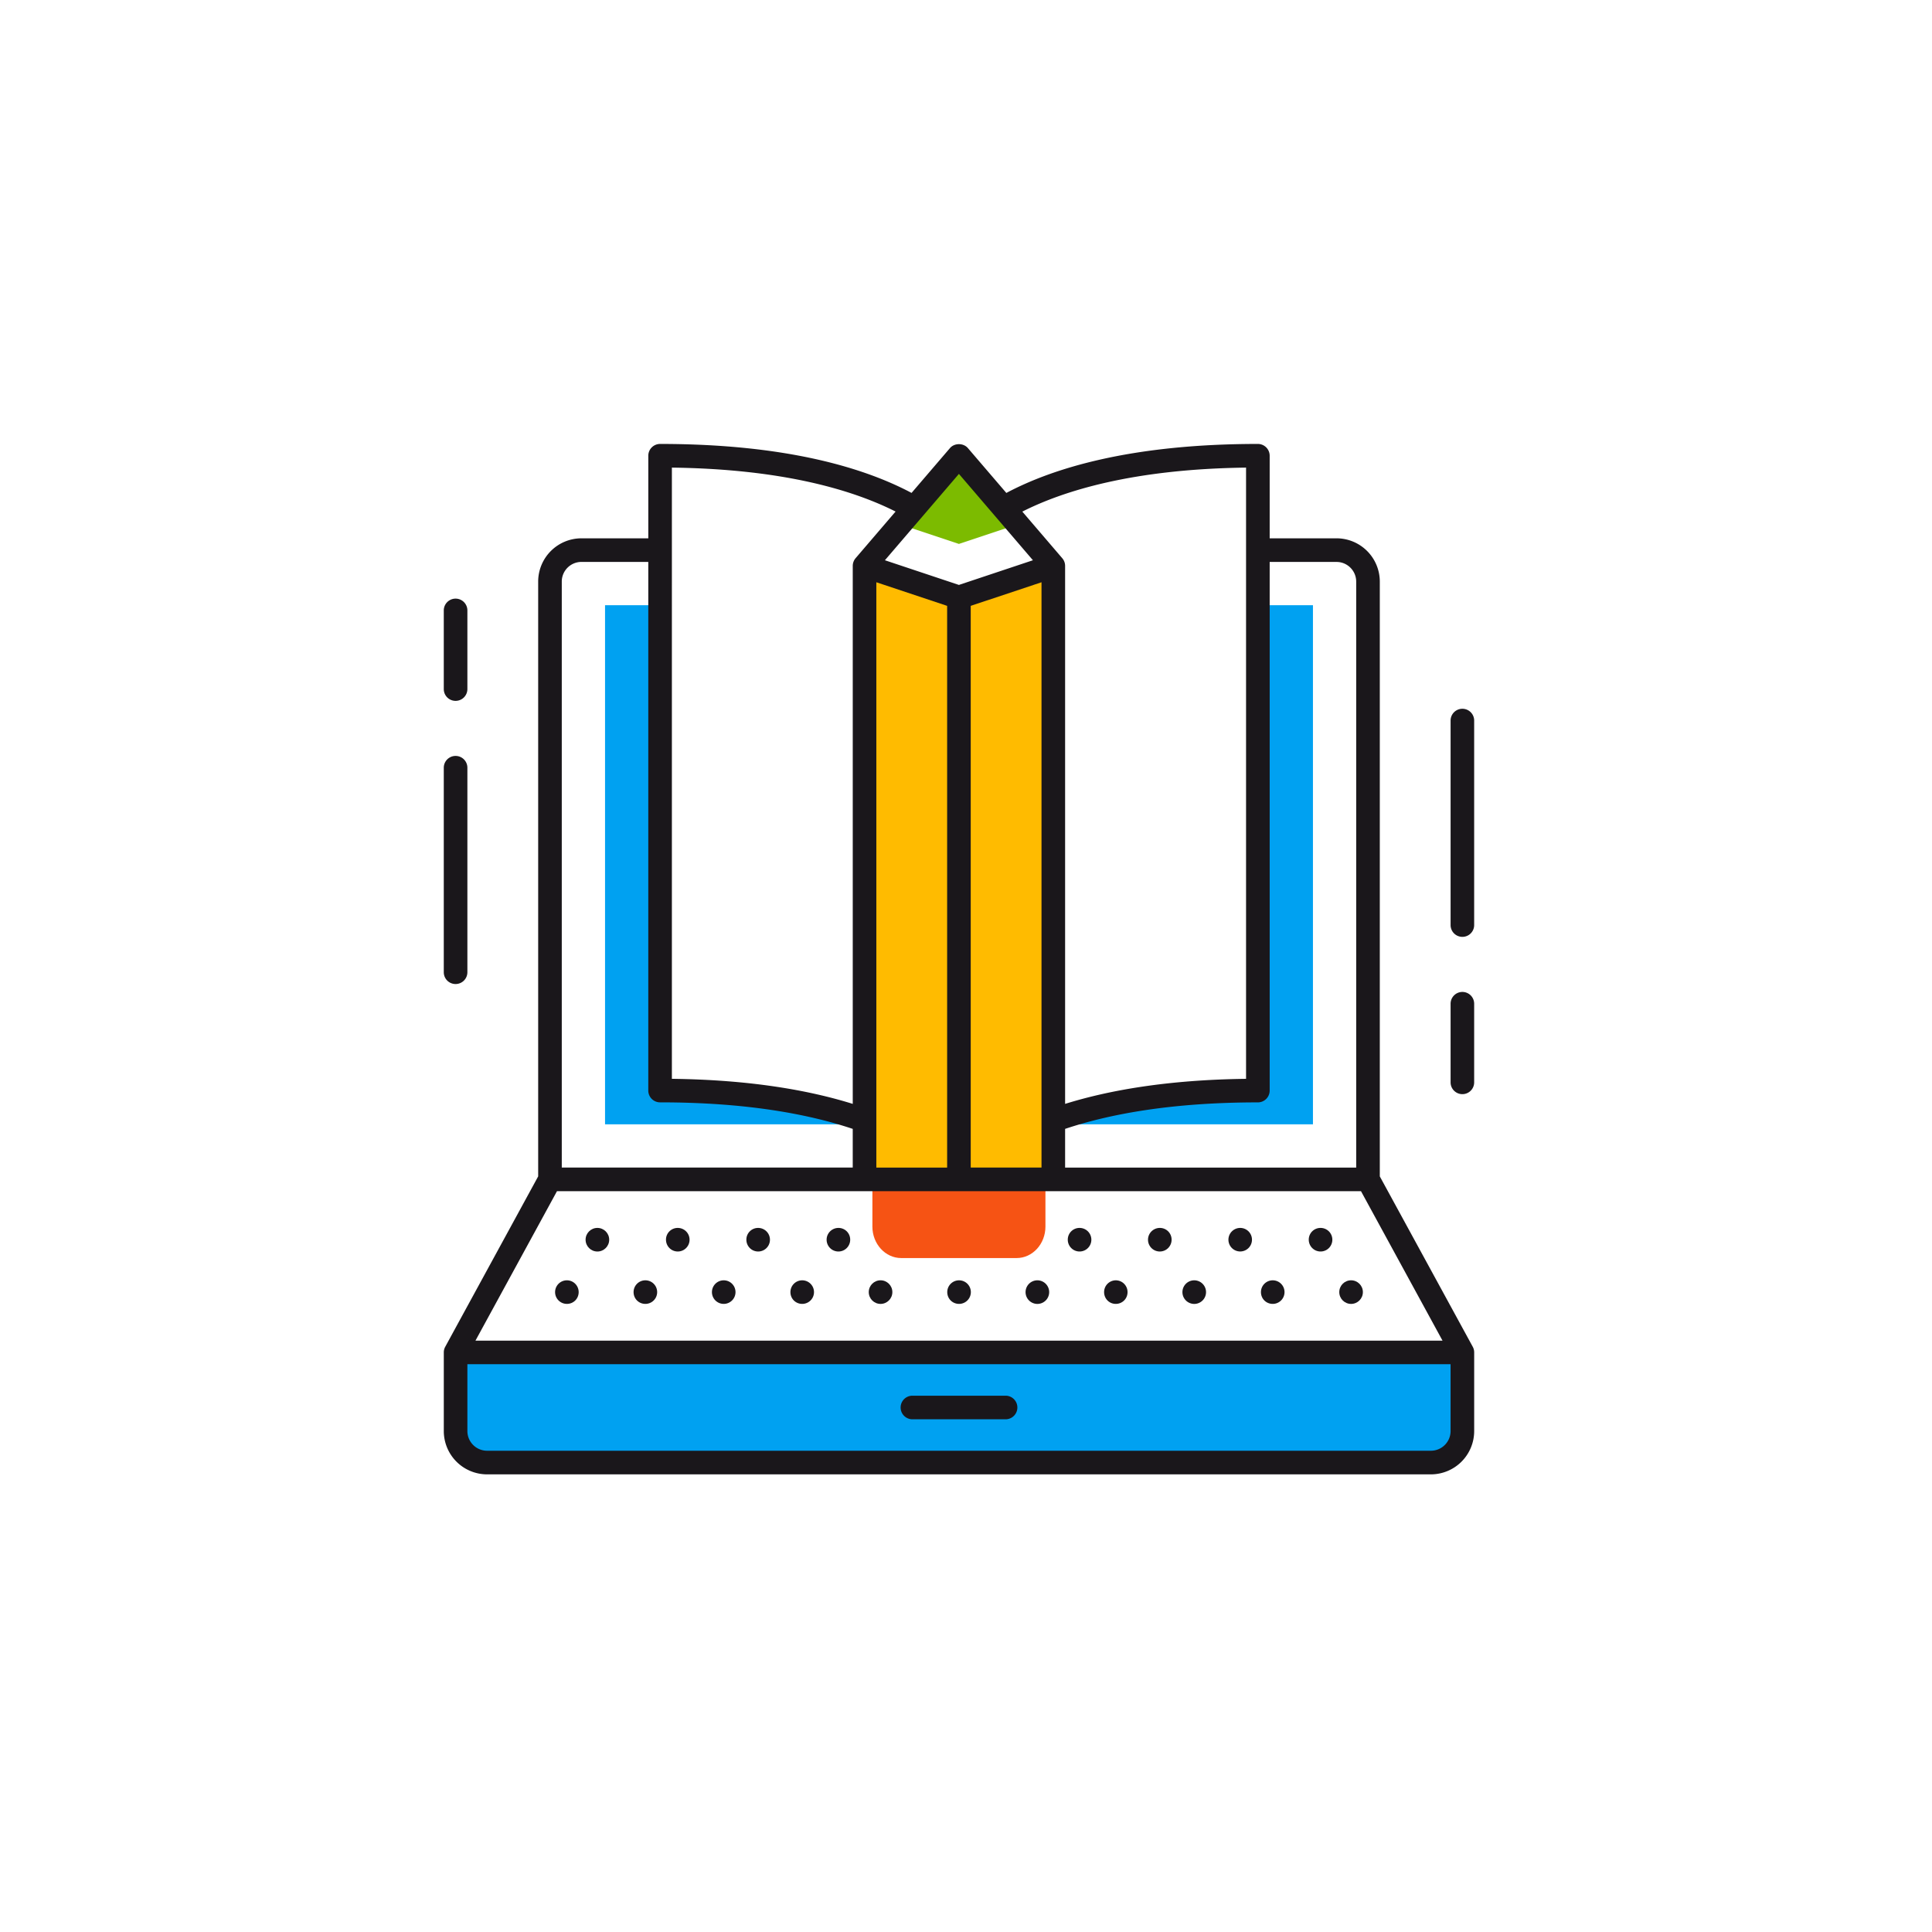 <svg xmlns="http://www.w3.org/2000/svg" viewBox="0 0 120 120" xml:space="preserve"><g fill="#00A1F1"><path d="M28.298 84.001v4.885c0 1.08.875 1.955 1.954 1.955h58.626a1.954 1.954 0 0 0 1.953-1.955v-4.885H28.298zM40.999 67.737V37.589H37.58v32.245h16.814c-2.85-1.127-7.121-2.097-13.395-2.097zM81.55 37.589h-3.421v30.147c-6.274 0-10.544.971-13.394 2.098H81.55V37.589z"/></g><path fill="#FB0" d="m59.56 37.103-5.862-1.954v38.105h11.725V35.149z"/><path fill="#F65314" d="M54.186 73.254v2.931c0 1.08.803 1.955 1.791 1.955h7.166c.989 0 1.791-.875 1.791-1.955v-2.931H54.186z"/><path fill="#7CBB00" d="m63.211 32.568-3.651-4.259-3.65 4.259 3.65 1.216z"/><g fill="#1A171B"><path d="M90.831 44.023a.732.732 0 0 0-.732.732v12.703a.732.732 0 0 0 1.464 0V44.755a.732.732 0 0 0-.732-.732zM90.831 61.611a.733.733 0 0 0-.732.733v4.884a.732.732 0 0 0 1.464 0v-4.884a.733.733 0 0 0-.732-.733zM28.297 61.12a.733.733 0 0 0 .733-.732V47.685a.733.733 0 0 0-1.466 0v12.703a.732.732 0 0 0 .733.732zM28.297 43.532a.733.733 0 0 0 .733-.733v-4.884a.733.733 0 1 0-1.466 0v4.884a.732.732 0 0 0 .733.733zM59.569 79.523a.732.732 0 0 0-.733.732c0 .41.323.732.733.732a.732.732 0 1 0 0-1.464zM64.434 79.523a.731.731 0 1 0-.002 1.466.731.731 0 0 0 .002-1.466z"/><circle cx="54.693" cy="80.255" r=".733"/><path d="M40.085 79.523a.731.731 0 0 0-.732.732c0 .41.322.732.732.732a.731.731 0 1 0 0-1.464zM35.21 79.523a.731.731 0 1 0 0 1.464c.41 0 .732-.322.732-.732 0-.4-.322-.732-.732-.732zM69.301 79.523a.73.73 0 0 0-.723.732c0 .41.322.732.723.732.41 0 .733-.322.733-.732 0-.4-.323-.732-.733-.732zM49.827 79.523a.731.731 0 0 0-.732.732c0 .41.322.732.732.732a.731.731 0 1 0 0-1.464zM44.952 79.523a.731.731 0 1 0 0 1.464.731.731 0 1 0 0-1.464zM74.177 79.523a.731.731 0 1 0-.002 1.466.731.731 0 0 0 .002-1.466z"/><circle cx="83.918" cy="80.255" r=".733"/><path d="M79.052 79.523a.731.731 0 0 0-.732.732c0 .41.322.732.732.732a.731.731 0 1 0 0-1.464zM82.022 76.269a.725.725 0 0 0-.732.732.731.731 0 1 0 1.464 0 .73.73 0 0 0-.732-.732zM47.091 76.269a.725.725 0 0 0-.732.732c0 .4.322.732.732.732a.731.731 0 1 0 0-1.464z"/><circle cx="37.105" cy="77.001" r=".733"/><path d="M42.098 76.269a.725.725 0 0 0-.732.732c0 .4.322.732.732.732a.731.731 0 1 0 0-1.464zM67.054 76.269a.725.725 0 0 0-.732.732.731.731 0 1 0 1.464 0 .731.731 0 0 0-.732-.732zM72.037 76.269a.731.731 0 1 0 0 1.464c.41 0 .733-.332.733-.732a.726.726 0 0 0-.733-.732zM77.03 76.269a.731.731 0 1 0 .732.732.73.73 0 0 0-.732-.732zM52.075 76.269a.731.731 0 1 0 0 1.464c.41 0 .732-.332.732-.732a.725.725 0 0 0-.732-.732zM56.634 88.154h5.862a.733.733 0 0 0 0-1.464h-5.862a.733.733 0 0 0 0 1.464z"/><path d="M85.702 73.068V36.124a2.69 2.69 0 0 0-2.688-2.688h-4.152v-5.129a.733.733 0 0 0-.733-.733c-7.966 0-12.798 1.542-15.623 3.044l-2.389-2.787c-.278-.324-.834-.324-1.112 0l-2.387 2.785c-2.825-1.501-7.656-3.042-15.619-3.042a.733.733 0 0 0-.732.733v5.129h-4.152a2.69 2.69 0 0 0-2.688 2.688v36.943L27.655 83.65a.72.72 0 0 0-.09.352v4.885a2.69 2.69 0 0 0 2.687 2.688h58.625a2.69 2.69 0 0 0 2.687-2.688v-4.885a.722.722 0 0 0-.089-.352l-5.773-10.582zm-6.84-5.331V34.903h4.152c.674 0 1.222.548 1.222 1.222v36.396h-18.08v-2.404c2.734-.914 6.589-1.646 11.973-1.646a.734.734 0 0 0 .733-.734zm-1.467-38.693v37.964c-4.877.06-8.523.71-11.239 1.556V35.149a.728.728 0 0 0-.177-.477l-2.481-2.895c2.569-1.299 6.895-2.644 13.897-2.733zm-17.835.391 4.597 5.363-4.597 1.533-4.597-1.533 4.597-5.363zm5.13 6.73V72.52h-4.396V37.63l4.396-1.465zm-5.862 1.466v34.89h-4.397V36.165l4.397 1.466zm-17.097-8.587c7 .088 11.325 1.433 13.895 2.729l-2.484 2.898a.741.741 0 0 0-.176.477v33.416c-2.715-.846-6.355-1.497-11.234-1.557V29.044zm-6.838 7.08c0-.674.547-1.222 1.221-1.222h4.152v32.834c0 .405.328.733.732.733 5.388 0 9.235.734 11.967 1.648v2.402H34.893V36.124zm-.298 37.863h49.939l5.063 9.282H29.532l5.063-9.282zm55.503 14.899c0 .674-.548 1.222-1.222 1.222H30.252a1.224 1.224 0 0 1-1.222-1.222v-4.152h61.068v4.152z"/></g></svg>